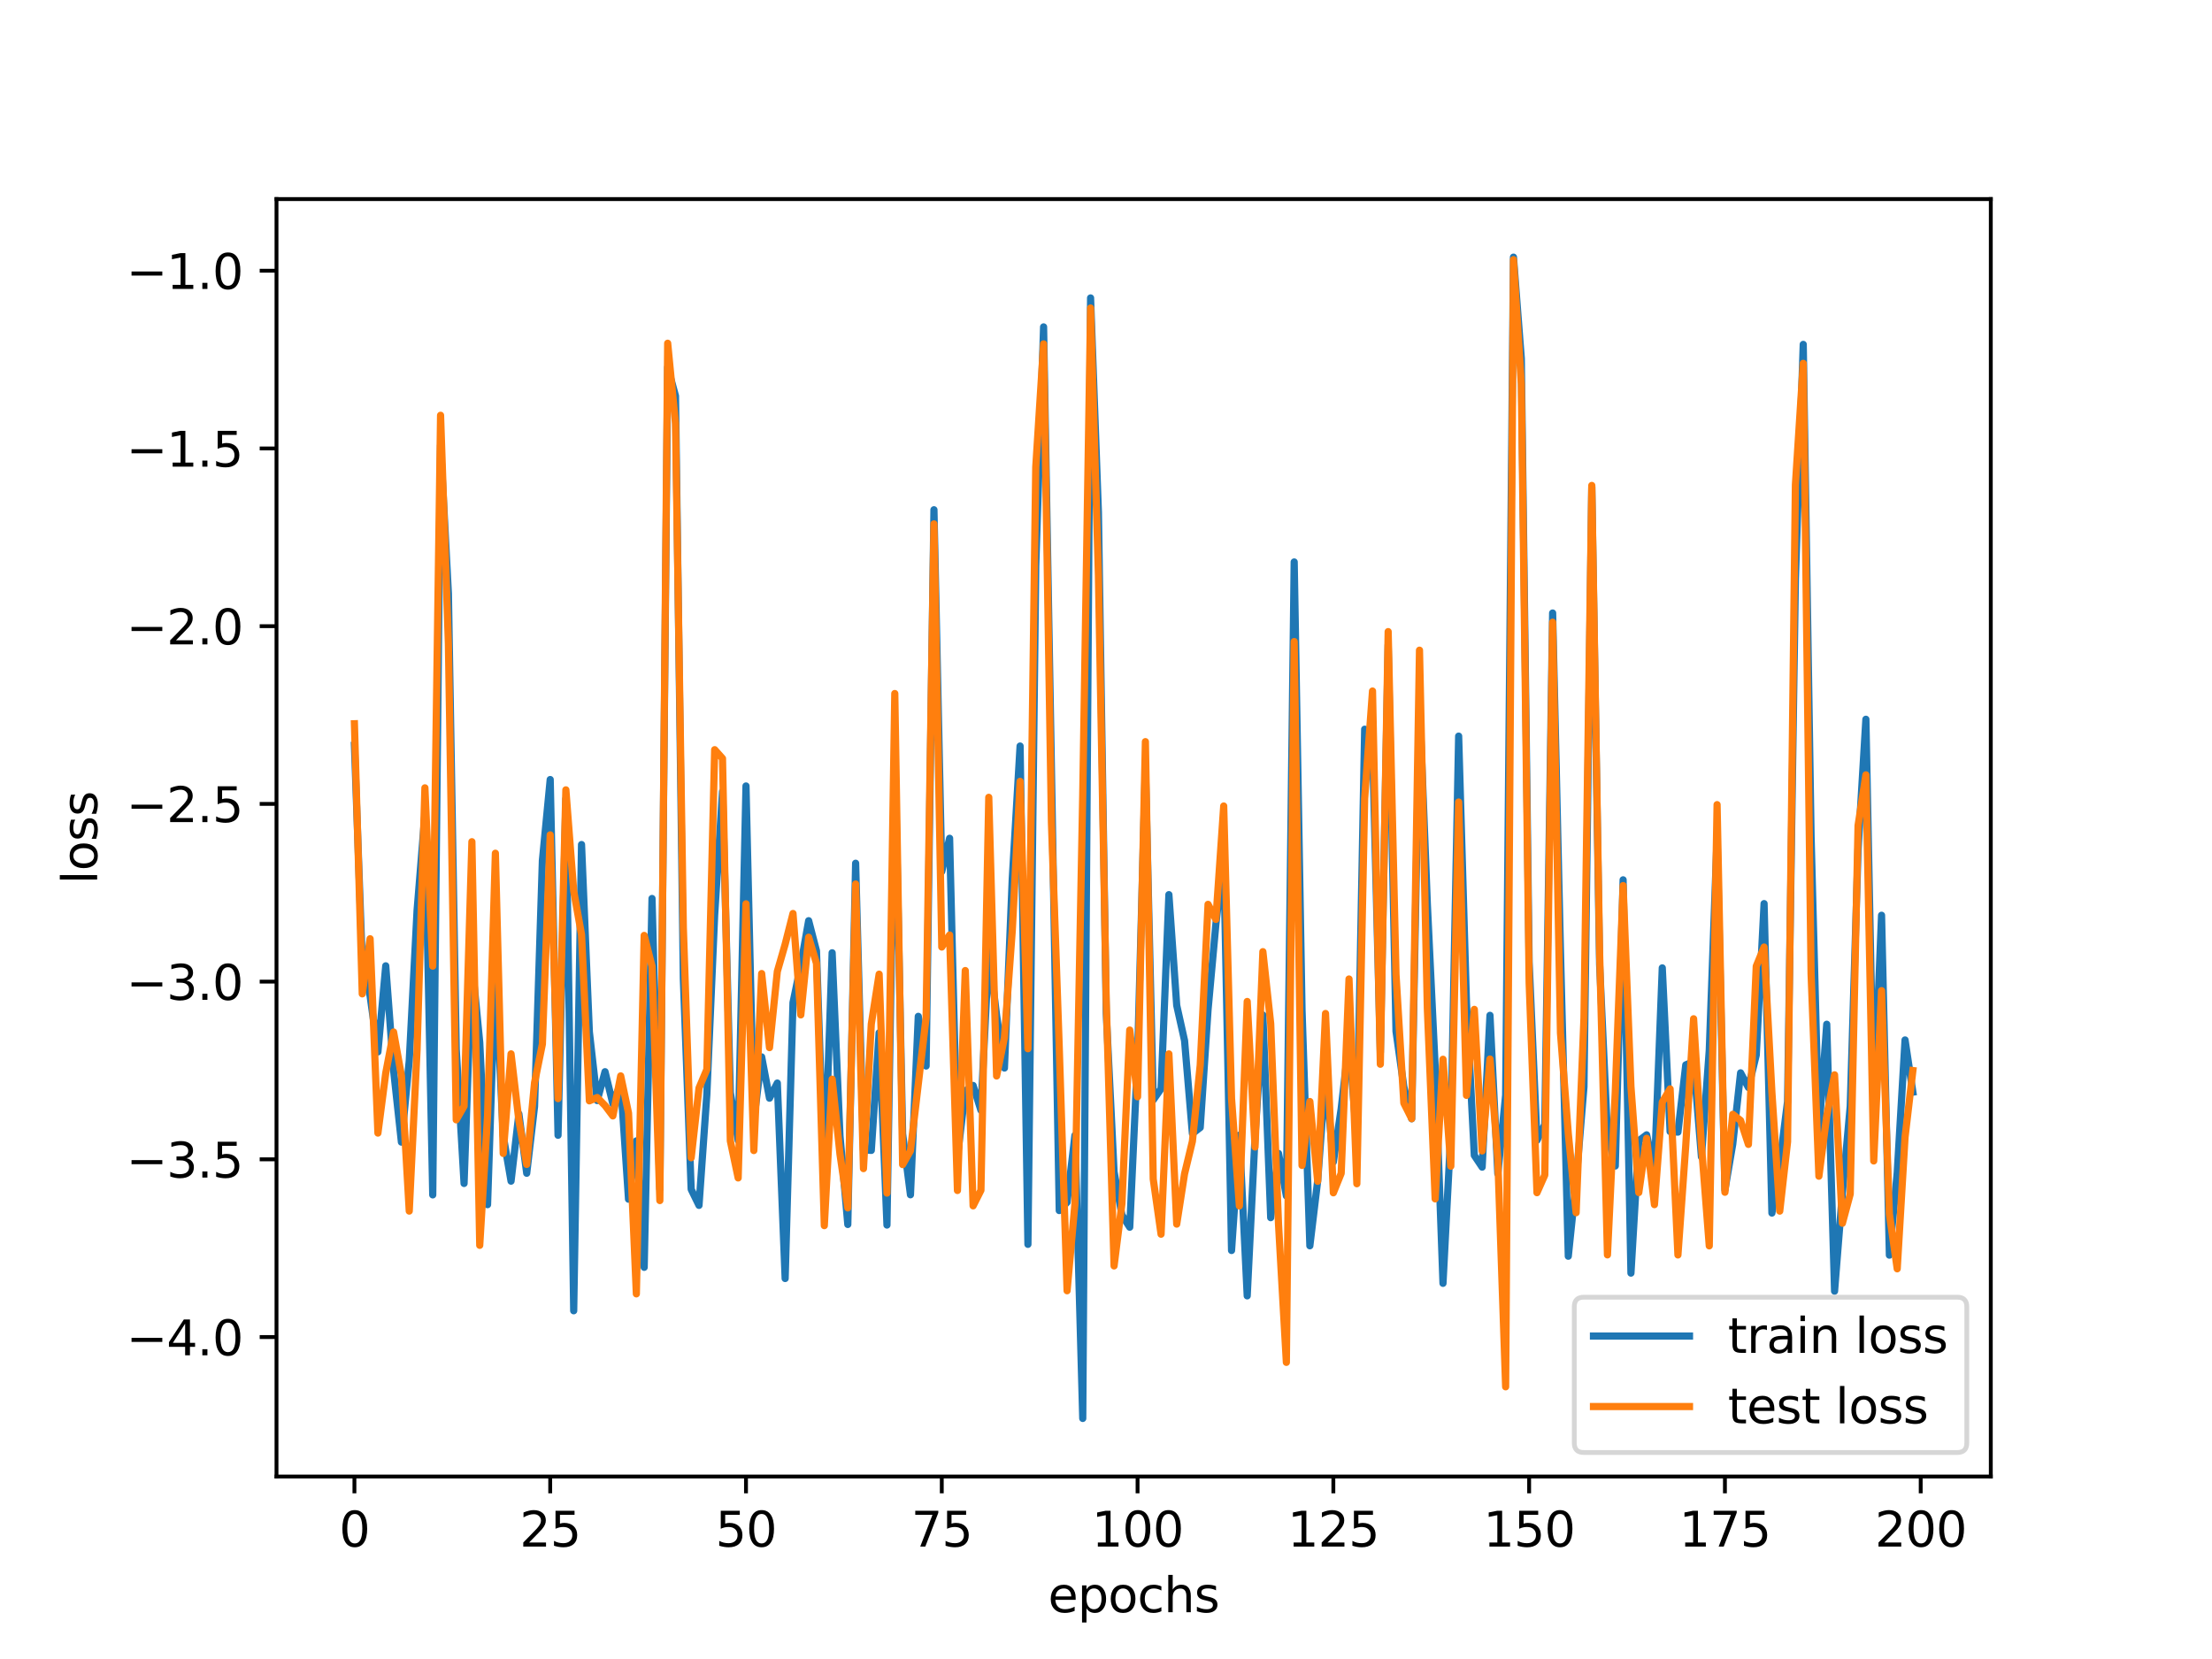 <?xml version="1.0" encoding="utf-8" standalone="no"?>
<!DOCTYPE svg PUBLIC "-//W3C//DTD SVG 1.1//EN"
  "http://www.w3.org/Graphics/SVG/1.1/DTD/svg11.dtd">
<svg xmlns:xlink="http://www.w3.org/1999/xlink" width="460.8pt" height="345.6pt" viewBox="0 0 460.8 345.6" xmlns="http://www.w3.org/2000/svg" version="1.1">
 <defs>
  <style type="text/css">*{stroke-linejoin: round; stroke-linecap: butt}</style>
 </defs>
 <g id="figure_1">
  <g id="patch_1">
   <path d="M 0 345.6 
L 460.8 345.6 
L 460.8 0 
L 0 0 
z
" style="fill: #ffffff"/>
  </g>
  <g id="axes_1">
   <g id="patch_2">
    <path d="M 57.6 307.584 
L 414.72 307.584 
L 414.72 41.472 
L 57.6 41.472 
z
" style="fill: #ffffff"/>
   </g>
   <g id="matplotlib.axis_1">
    <g id="xtick_1">
     <g id="line2d_1">
      <defs>
       <path id="mdfe3d6d551" d="M 0 0 
L 0 3.5 
" style="stroke: #000000; stroke-width: 0.8"/>
      </defs>
      <g>
       <use xlink:href="#mdfe3d6d551" x="73.833" y="307.584" style="stroke: #000000; stroke-width: 0.8"/>
      </g>
     </g>
     <g id="text_1">
      <!-- 0 -->
      <g transform="translate(70.651 322.182) scale(0.1 -0.1)">
       <defs>
        <path id="DejaVuSans-30" d="M 2034 4250 
Q 1547 4250 1301 3770 
Q 1056 3291 1056 2328 
Q 1056 1369 1301 889 
Q 1547 409 2034 409 
Q 2525 409 2770 889 
Q 3016 1369 3016 2328 
Q 3016 3291 2770 3770 
Q 2525 4250 2034 4250 
z
M 2034 4750 
Q 2819 4750 3233 4129 
Q 3647 3509 3647 2328 
Q 3647 1150 3233 529 
Q 2819 -91 2034 -91 
Q 1250 -91 836 529 
Q 422 1150 422 2328 
Q 422 3509 836 4129 
Q 1250 4750 2034 4750 
z
" transform="scale(0.016)"/>
       </defs>
       <use xlink:href="#DejaVuSans-30"/>
      </g>
     </g>
    </g>
    <g id="xtick_2">
     <g id="line2d_2">
      <g>
       <use xlink:href="#mdfe3d6d551" x="114.618" y="307.584" style="stroke: #000000; stroke-width: 0.8"/>
      </g>
     </g>
     <g id="text_2">
      <!-- 25 -->
      <g transform="translate(108.256 322.182) scale(0.1 -0.1)">
       <defs>
        <path id="DejaVuSans-32" d="M 1228 531 
L 3431 531 
L 3431 0 
L 469 0 
L 469 531 
Q 828 903 1448 1529 
Q 2069 2156 2228 2338 
Q 2531 2678 2651 2914 
Q 2772 3150 2772 3378 
Q 2772 3750 2511 3984 
Q 2250 4219 1831 4219 
Q 1534 4219 1204 4116 
Q 875 4013 500 3803 
L 500 4441 
Q 881 4594 1212 4672 
Q 1544 4750 1819 4750 
Q 2544 4750 2975 4387 
Q 3406 4025 3406 3419 
Q 3406 3131 3298 2873 
Q 3191 2616 2906 2266 
Q 2828 2175 2409 1742 
Q 1991 1309 1228 531 
z
" transform="scale(0.016)"/>
        <path id="DejaVuSans-35" d="M 691 4666 
L 3169 4666 
L 3169 4134 
L 1269 4134 
L 1269 2991 
Q 1406 3038 1543 3061 
Q 1681 3084 1819 3084 
Q 2600 3084 3056 2656 
Q 3513 2228 3513 1497 
Q 3513 744 3044 326 
Q 2575 -91 1722 -91 
Q 1428 -91 1123 -41 
Q 819 9 494 109 
L 494 744 
Q 775 591 1075 516 
Q 1375 441 1709 441 
Q 2250 441 2565 725 
Q 2881 1009 2881 1497 
Q 2881 1984 2565 2268 
Q 2250 2553 1709 2553 
Q 1456 2553 1204 2497 
Q 953 2441 691 2322 
L 691 4666 
z
" transform="scale(0.016)"/>
       </defs>
       <use xlink:href="#DejaVuSans-32"/>
       <use xlink:href="#DejaVuSans-35" x="63.623"/>
      </g>
     </g>
    </g>
    <g id="xtick_3">
     <g id="line2d_3">
      <g>
       <use xlink:href="#mdfe3d6d551" x="155.404" y="307.584" style="stroke: #000000; stroke-width: 0.8"/>
      </g>
     </g>
     <g id="text_3">
      <!-- 50 -->
      <g transform="translate(149.042 322.182) scale(0.1 -0.1)">
       <use xlink:href="#DejaVuSans-35"/>
       <use xlink:href="#DejaVuSans-30" x="63.623"/>
      </g>
     </g>
    </g>
    <g id="xtick_4">
     <g id="line2d_4">
      <g>
       <use xlink:href="#mdfe3d6d551" x="196.19" y="307.584" style="stroke: #000000; stroke-width: 0.8"/>
      </g>
     </g>
     <g id="text_4">
      <!-- 75 -->
      <g transform="translate(189.827 322.182) scale(0.1 -0.1)">
       <defs>
        <path id="DejaVuSans-37" d="M 525 4666 
L 3525 4666 
L 3525 4397 
L 1831 0 
L 1172 0 
L 2766 4134 
L 525 4134 
L 525 4666 
z
" transform="scale(0.016)"/>
       </defs>
       <use xlink:href="#DejaVuSans-37"/>
       <use xlink:href="#DejaVuSans-35" x="63.623"/>
      </g>
     </g>
    </g>
    <g id="xtick_5">
     <g id="line2d_5">
      <g>
       <use xlink:href="#mdfe3d6d551" x="236.976" y="307.584" style="stroke: #000000; stroke-width: 0.8"/>
      </g>
     </g>
     <g id="text_5">
      <!-- 100 -->
      <g transform="translate(227.432 322.182) scale(0.1 -0.1)">
       <defs>
        <path id="DejaVuSans-31" d="M 794 531 
L 1825 531 
L 1825 4091 
L 703 3866 
L 703 4441 
L 1819 4666 
L 2450 4666 
L 2450 531 
L 3481 531 
L 3481 0 
L 794 0 
L 794 531 
z
" transform="scale(0.016)"/>
       </defs>
       <use xlink:href="#DejaVuSans-31"/>
       <use xlink:href="#DejaVuSans-30" x="63.623"/>
       <use xlink:href="#DejaVuSans-30" x="127.246"/>
      </g>
     </g>
    </g>
    <g id="xtick_6">
     <g id="line2d_6">
      <g>
       <use xlink:href="#mdfe3d6d551" x="277.761" y="307.584" style="stroke: #000000; stroke-width: 0.8"/>
      </g>
     </g>
     <g id="text_6">
      <!-- 125 -->
      <g transform="translate(268.218 322.182) scale(0.1 -0.1)">
       <use xlink:href="#DejaVuSans-31"/>
       <use xlink:href="#DejaVuSans-32" x="63.623"/>
       <use xlink:href="#DejaVuSans-35" x="127.246"/>
      </g>
     </g>
    </g>
    <g id="xtick_7">
     <g id="line2d_7">
      <g>
       <use xlink:href="#mdfe3d6d551" x="318.547" y="307.584" style="stroke: #000000; stroke-width: 0.8"/>
      </g>
     </g>
     <g id="text_7">
      <!-- 150 -->
      <g transform="translate(309.003 322.182) scale(0.1 -0.1)">
       <use xlink:href="#DejaVuSans-31"/>
       <use xlink:href="#DejaVuSans-35" x="63.623"/>
       <use xlink:href="#DejaVuSans-30" x="127.246"/>
      </g>
     </g>
    </g>
    <g id="xtick_8">
     <g id="line2d_8">
      <g>
       <use xlink:href="#mdfe3d6d551" x="359.333" y="307.584" style="stroke: #000000; stroke-width: 0.8"/>
      </g>
     </g>
     <g id="text_8">
      <!-- 175 -->
      <g transform="translate(349.789 322.182) scale(0.1 -0.1)">
       <use xlink:href="#DejaVuSans-31"/>
       <use xlink:href="#DejaVuSans-37" x="63.623"/>
       <use xlink:href="#DejaVuSans-35" x="127.246"/>
      </g>
     </g>
    </g>
    <g id="xtick_9">
     <g id="line2d_9">
      <g>
       <use xlink:href="#mdfe3d6d551" x="400.119" y="307.584" style="stroke: #000000; stroke-width: 0.8"/>
      </g>
     </g>
     <g id="text_9">
      <!-- 200 -->
      <g transform="translate(390.575 322.182) scale(0.1 -0.1)">
       <use xlink:href="#DejaVuSans-32"/>
       <use xlink:href="#DejaVuSans-30" x="63.623"/>
       <use xlink:href="#DejaVuSans-30" x="127.246"/>
      </g>
     </g>
    </g>
    <g id="text_10">
     <!-- epochs -->
     <g transform="translate(218.327 335.861) scale(0.1 -0.1)">
      <defs>
       <path id="DejaVuSans-65" d="M 3597 1894 
L 3597 1613 
L 953 1613 
Q 991 1019 1311 708 
Q 1631 397 2203 397 
Q 2534 397 2845 478 
Q 3156 559 3463 722 
L 3463 178 
Q 3153 47 2828 -22 
Q 2503 -91 2169 -91 
Q 1331 -91 842 396 
Q 353 884 353 1716 
Q 353 2575 817 3079 
Q 1281 3584 2069 3584 
Q 2775 3584 3186 3129 
Q 3597 2675 3597 1894 
z
M 3022 2063 
Q 3016 2534 2758 2815 
Q 2500 3097 2075 3097 
Q 1594 3097 1305 2825 
Q 1016 2553 972 2059 
L 3022 2063 
z
" transform="scale(0.016)"/>
       <path id="DejaVuSans-70" d="M 1159 525 
L 1159 -1331 
L 581 -1331 
L 581 3500 
L 1159 3500 
L 1159 2969 
Q 1341 3281 1617 3432 
Q 1894 3584 2278 3584 
Q 2916 3584 3314 3078 
Q 3713 2572 3713 1747 
Q 3713 922 3314 415 
Q 2916 -91 2278 -91 
Q 1894 -91 1617 61 
Q 1341 213 1159 525 
z
M 3116 1747 
Q 3116 2381 2855 2742 
Q 2594 3103 2138 3103 
Q 1681 3103 1420 2742 
Q 1159 2381 1159 1747 
Q 1159 1113 1420 752 
Q 1681 391 2138 391 
Q 2594 391 2855 752 
Q 3116 1113 3116 1747 
z
" transform="scale(0.016)"/>
       <path id="DejaVuSans-6f" d="M 1959 3097 
Q 1497 3097 1228 2736 
Q 959 2375 959 1747 
Q 959 1119 1226 758 
Q 1494 397 1959 397 
Q 2419 397 2687 759 
Q 2956 1122 2956 1747 
Q 2956 2369 2687 2733 
Q 2419 3097 1959 3097 
z
M 1959 3584 
Q 2709 3584 3137 3096 
Q 3566 2609 3566 1747 
Q 3566 888 3137 398 
Q 2709 -91 1959 -91 
Q 1206 -91 779 398 
Q 353 888 353 1747 
Q 353 2609 779 3096 
Q 1206 3584 1959 3584 
z
" transform="scale(0.016)"/>
       <path id="DejaVuSans-63" d="M 3122 3366 
L 3122 2828 
Q 2878 2963 2633 3030 
Q 2388 3097 2138 3097 
Q 1578 3097 1268 2742 
Q 959 2388 959 1747 
Q 959 1106 1268 751 
Q 1578 397 2138 397 
Q 2388 397 2633 464 
Q 2878 531 3122 666 
L 3122 134 
Q 2881 22 2623 -34 
Q 2366 -91 2075 -91 
Q 1284 -91 818 406 
Q 353 903 353 1747 
Q 353 2603 823 3093 
Q 1294 3584 2113 3584 
Q 2378 3584 2631 3529 
Q 2884 3475 3122 3366 
z
" transform="scale(0.016)"/>
       <path id="DejaVuSans-68" d="M 3513 2113 
L 3513 0 
L 2938 0 
L 2938 2094 
Q 2938 2591 2744 2837 
Q 2550 3084 2163 3084 
Q 1697 3084 1428 2787 
Q 1159 2491 1159 1978 
L 1159 0 
L 581 0 
L 581 4863 
L 1159 4863 
L 1159 2956 
Q 1366 3272 1645 3428 
Q 1925 3584 2291 3584 
Q 2894 3584 3203 3211 
Q 3513 2838 3513 2113 
z
" transform="scale(0.016)"/>
       <path id="DejaVuSans-73" d="M 2834 3397 
L 2834 2853 
Q 2591 2978 2328 3040 
Q 2066 3103 1784 3103 
Q 1356 3103 1142 2972 
Q 928 2841 928 2578 
Q 928 2378 1081 2264 
Q 1234 2150 1697 2047 
L 1894 2003 
Q 2506 1872 2764 1633 
Q 3022 1394 3022 966 
Q 3022 478 2636 193 
Q 2250 -91 1575 -91 
Q 1294 -91 989 -36 
Q 684 19 347 128 
L 347 722 
Q 666 556 975 473 
Q 1284 391 1588 391 
Q 1994 391 2212 530 
Q 2431 669 2431 922 
Q 2431 1156 2273 1281 
Q 2116 1406 1581 1522 
L 1381 1569 
Q 847 1681 609 1914 
Q 372 2147 372 2553 
Q 372 3047 722 3315 
Q 1072 3584 1716 3584 
Q 2034 3584 2315 3537 
Q 2597 3491 2834 3397 
z
" transform="scale(0.016)"/>
      </defs>
      <use xlink:href="#DejaVuSans-65"/>
      <use xlink:href="#DejaVuSans-70" x="61.523"/>
      <use xlink:href="#DejaVuSans-6f" x="125"/>
      <use xlink:href="#DejaVuSans-63" x="186.182"/>
      <use xlink:href="#DejaVuSans-68" x="241.162"/>
      <use xlink:href="#DejaVuSans-73" x="304.541"/>
     </g>
    </g>
   </g>
   <g id="matplotlib.axis_2">
    <g id="ytick_1">
     <g id="line2d_10">
      <defs>
       <path id="m4365363e39" d="M 0 0 
L -3.5 0 
" style="stroke: #000000; stroke-width: 0.8"/>
      </defs>
      <g>
       <use xlink:href="#m4365363e39" x="57.6" y="278.532" style="stroke: #000000; stroke-width: 0.8"/>
      </g>
     </g>
     <g id="text_11">
      <!-- −4.0 -->
      <g transform="translate(26.317 282.331) scale(0.1 -0.1)">
       <defs>
        <path id="DejaVuSans-2212" d="M 678 2272 
L 4684 2272 
L 4684 1741 
L 678 1741 
L 678 2272 
z
" transform="scale(0.016)"/>
        <path id="DejaVuSans-34" d="M 2419 4116 
L 825 1625 
L 2419 1625 
L 2419 4116 
z
M 2253 4666 
L 3047 4666 
L 3047 1625 
L 3713 1625 
L 3713 1100 
L 3047 1100 
L 3047 0 
L 2419 0 
L 2419 1100 
L 313 1100 
L 313 1709 
L 2253 4666 
z
" transform="scale(0.016)"/>
        <path id="DejaVuSans-2e" d="M 684 794 
L 1344 794 
L 1344 0 
L 684 0 
L 684 794 
z
" transform="scale(0.016)"/>
       </defs>
       <use xlink:href="#DejaVuSans-2212"/>
       <use xlink:href="#DejaVuSans-34" x="83.789"/>
       <use xlink:href="#DejaVuSans-2e" x="147.412"/>
       <use xlink:href="#DejaVuSans-30" x="179.199"/>
      </g>
     </g>
    </g>
    <g id="ytick_2">
     <g id="line2d_11">
      <g>
       <use xlink:href="#m4365363e39" x="57.6" y="241.509" style="stroke: #000000; stroke-width: 0.8"/>
      </g>
     </g>
     <g id="text_12">
      <!-- −3.5 -->
      <g transform="translate(26.317 245.308) scale(0.1 -0.1)">
       <defs>
        <path id="DejaVuSans-33" d="M 2597 2516 
Q 3050 2419 3304 2112 
Q 3559 1806 3559 1356 
Q 3559 666 3084 287 
Q 2609 -91 1734 -91 
Q 1441 -91 1130 -33 
Q 819 25 488 141 
L 488 750 
Q 750 597 1062 519 
Q 1375 441 1716 441 
Q 2309 441 2620 675 
Q 2931 909 2931 1356 
Q 2931 1769 2642 2001 
Q 2353 2234 1838 2234 
L 1294 2234 
L 1294 2753 
L 1863 2753 
Q 2328 2753 2575 2939 
Q 2822 3125 2822 3475 
Q 2822 3834 2567 4026 
Q 2313 4219 1838 4219 
Q 1578 4219 1281 4162 
Q 984 4106 628 3988 
L 628 4550 
Q 988 4650 1302 4700 
Q 1616 4750 1894 4750 
Q 2613 4750 3031 4423 
Q 3450 4097 3450 3541 
Q 3450 3153 3228 2886 
Q 3006 2619 2597 2516 
z
" transform="scale(0.016)"/>
       </defs>
       <use xlink:href="#DejaVuSans-2212"/>
       <use xlink:href="#DejaVuSans-33" x="83.789"/>
       <use xlink:href="#DejaVuSans-2e" x="147.412"/>
       <use xlink:href="#DejaVuSans-35" x="179.199"/>
      </g>
     </g>
    </g>
    <g id="ytick_3">
     <g id="line2d_12">
      <g>
       <use xlink:href="#m4365363e39" x="57.6" y="204.486" style="stroke: #000000; stroke-width: 0.8"/>
      </g>
     </g>
     <g id="text_13">
      <!-- −3.0 -->
      <g transform="translate(26.317 208.285) scale(0.1 -0.1)">
       <use xlink:href="#DejaVuSans-2212"/>
       <use xlink:href="#DejaVuSans-33" x="83.789"/>
       <use xlink:href="#DejaVuSans-2e" x="147.412"/>
       <use xlink:href="#DejaVuSans-30" x="179.199"/>
      </g>
     </g>
    </g>
    <g id="ytick_4">
     <g id="line2d_13">
      <g>
       <use xlink:href="#m4365363e39" x="57.6" y="167.462" style="stroke: #000000; stroke-width: 0.8"/>
      </g>
     </g>
     <g id="text_14">
      <!-- −2.5 -->
      <g transform="translate(26.317 171.262) scale(0.1 -0.1)">
       <use xlink:href="#DejaVuSans-2212"/>
       <use xlink:href="#DejaVuSans-32" x="83.789"/>
       <use xlink:href="#DejaVuSans-2e" x="147.412"/>
       <use xlink:href="#DejaVuSans-35" x="179.199"/>
      </g>
     </g>
    </g>
    <g id="ytick_5">
     <g id="line2d_14">
      <g>
       <use xlink:href="#m4365363e39" x="57.6" y="130.439" style="stroke: #000000; stroke-width: 0.8"/>
      </g>
     </g>
     <g id="text_15">
      <!-- −2.0 -->
      <g transform="translate(26.317 134.238) scale(0.1 -0.1)">
       <use xlink:href="#DejaVuSans-2212"/>
       <use xlink:href="#DejaVuSans-32" x="83.789"/>
       <use xlink:href="#DejaVuSans-2e" x="147.412"/>
       <use xlink:href="#DejaVuSans-30" x="179.199"/>
      </g>
     </g>
    </g>
    <g id="ytick_6">
     <g id="line2d_15">
      <g>
       <use xlink:href="#m4365363e39" x="57.6" y="93.416" style="stroke: #000000; stroke-width: 0.8"/>
      </g>
     </g>
     <g id="text_16">
      <!-- −1.5 -->
      <g transform="translate(26.317 97.215) scale(0.1 -0.1)">
       <use xlink:href="#DejaVuSans-2212"/>
       <use xlink:href="#DejaVuSans-31" x="83.789"/>
       <use xlink:href="#DejaVuSans-2e" x="147.412"/>
       <use xlink:href="#DejaVuSans-35" x="179.199"/>
      </g>
     </g>
    </g>
    <g id="ytick_7">
     <g id="line2d_16">
      <g>
       <use xlink:href="#m4365363e39" x="57.6" y="56.393" style="stroke: #000000; stroke-width: 0.8"/>
      </g>
     </g>
     <g id="text_17">
      <!-- −1.0 -->
      <g transform="translate(26.317 60.192) scale(0.1 -0.1)">
       <use xlink:href="#DejaVuSans-2212"/>
       <use xlink:href="#DejaVuSans-31" x="83.789"/>
       <use xlink:href="#DejaVuSans-2e" x="147.412"/>
       <use xlink:href="#DejaVuSans-30" x="179.199"/>
      </g>
     </g>
    </g>
    <g id="text_18">
     <!-- loss -->
     <g transform="translate(20.238 184.186) rotate(-90) scale(0.1 -0.1)">
      <defs>
       <path id="DejaVuSans-6c" d="M 603 4863 
L 1178 4863 
L 1178 0 
L 603 0 
L 603 4863 
z
" transform="scale(0.016)"/>
      </defs>
      <use xlink:href="#DejaVuSans-6c"/>
      <use xlink:href="#DejaVuSans-6f" x="27.783"/>
      <use xlink:href="#DejaVuSans-73" x="88.965"/>
      <use xlink:href="#DejaVuSans-73" x="141.064"/>
     </g>
    </g>
   </g>
   <g id="line2d_17">
    <path d="M 73.833 155.262 
L 75.464 200.498 
L 77.096 207.46 
L 78.727 219.131 
L 80.358 201.199 
L 81.99 222.948 
L 83.621 237.923 
L 85.253 220.986 
L 86.884 189.655 
L 88.516 169.621 
L 90.147 248.918 
L 91.778 92.764 
L 93.41 123.624 
L 95.041 218.606 
L 96.673 246.537 
L 98.304 200.419 
L 99.936 217.153 
L 101.567 250.953 
L 103.198 201.932 
L 104.83 236.594 
L 106.461 246.054 
L 108.093 232.045 
L 109.724 244.413 
L 111.356 230.501 
L 112.987 179.299 
L 114.618 162.391 
L 116.25 236.497 
L 117.881 166.404 
L 119.513 273.058 
L 121.144 175.932 
L 122.776 214.969 
L 124.407 229.265 
L 126.038 223.256 
L 127.67 229.942 
L 129.301 225.654 
L 130.933 249.811 
L 132.564 237.671 
L 134.196 264.006 
L 135.827 187.173 
L 137.458 247.68 
L 139.09 76.493 
L 140.721 82.485 
L 142.353 203.868 
L 143.984 247.755 
L 145.616 251.1 
L 147.247 228.032 
L 148.879 190.565 
L 150.51 164.89 
L 152.141 227.615 
L 153.773 237.563 
L 155.404 163.732 
L 157.036 233.437 
L 158.667 220.171 
L 160.299 228.774 
L 161.93 225.62 
L 163.561 266.337 
L 165.193 208.873 
L 166.824 201.013 
L 168.456 191.799 
L 170.087 198.087 
L 171.719 245.895 
L 173.35 198.48 
L 174.981 236.635 
L 176.613 255.079 
L 178.244 179.827 
L 179.876 239.497 
L 181.507 239.65 
L 183.139 215.149 
L 184.77 255.2 
L 186.401 155.656 
L 188.033 236.187 
L 189.664 248.896 
L 191.296 211.723 
L 192.927 222.067 
L 194.559 106.193 
L 196.19 181.553 
L 197.821 174.628 
L 199.453 240.96 
L 201.084 227.269 
L 202.716 226.123 
L 204.347 231.29 
L 205.979 198.067 
L 207.61 211.541 
L 209.241 222.494 
L 210.873 183.056 
L 212.504 155.412 
L 214.136 259.218 
L 215.767 117.882 
L 217.399 68.1 
L 220.661 252.182 
L 222.293 250.454 
L 223.924 236.506 
L 225.556 295.488 
L 227.187 62.069 
L 228.819 106.714 
L 230.45 211.004 
L 232.081 244.1 
L 233.713 253.094 
L 235.344 255.649 
L 236.976 220.249 
L 238.607 159.778 
L 240.239 229.149 
L 241.87 226.816 
L 243.501 186.37 
L 245.133 209.446 
L 246.764 216.777 
L 248.396 236.137 
L 250.027 234.888 
L 251.659 210.342 
L 253.29 192.516 
L 254.921 178.149 
L 256.553 260.501 
L 258.184 236.479 
L 259.816 269.951 
L 261.447 236.797 
L 263.079 211.442 
L 264.71 253.66 
L 266.341 240.285 
L 267.973 249.128 
L 269.604 117.067 
L 271.236 210.385 
L 272.867 259.521 
L 274.499 245.925 
L 276.13 223.782 
L 277.761 242.052 
L 279.393 230.95 
L 281.024 216.732 
L 282.656 237.592 
L 284.287 151.907 
L 285.919 155.145 
L 287.55 219.224 
L 289.181 134.389 
L 290.813 214.823 
L 292.444 226.371 
L 294.076 233.057 
L 295.707 146.294 
L 297.339 188.286 
L 298.97 222.23 
L 300.601 267.342 
L 302.233 235.974 
L 303.864 153.347 
L 305.496 209.021 
L 307.127 240.689 
L 308.759 243.136 
L 310.39 211.514 
L 312.021 244.505 
L 313.653 228.126 
L 315.284 53.568 
L 316.916 74.695 
L 318.547 200.383 
L 320.179 237.547 
L 321.81 234.26 
L 323.441 127.7 
L 325.073 198.2 
L 326.704 261.695 
L 328.336 246.009 
L 329.967 226.398 
L 331.599 101.471 
L 333.23 200.927 
L 334.862 236.156 
L 336.493 242.899 
L 338.124 183.286 
L 339.756 265.212 
L 341.387 237.64 
L 343.019 236.407 
L 344.65 243.759 
L 346.282 201.628 
L 347.913 235.727 
L 349.544 235.839 
L 351.176 221.835 
L 352.807 221.149 
L 354.439 240.998 
L 356.07 218.805 
L 357.702 174.337 
L 359.333 247.871 
L 360.964 238.331 
L 362.596 223.492 
L 364.227 226.546 
L 365.859 219.786 
L 367.49 188.24 
L 369.122 252.701 
L 370.753 242.293 
L 372.384 229.443 
L 374.016 120.561 
L 375.647 71.744 
L 377.279 174.177 
L 378.91 235.727 
L 380.542 213.37 
L 382.173 268.973 
L 383.804 248.504 
L 385.436 230.432 
L 387.067 176.966 
L 388.699 149.836 
L 390.33 231.13 
L 391.962 190.664 
L 393.593 261.471 
L 395.224 244.308 
L 396.856 216.64 
L 398.487 227.511 
L 398.487 227.511 
" clip-path="url(#p366bdd7377)" style="fill: none; stroke: #1f77b4; stroke-width: 1.5; stroke-linecap: square"/>
   </g>
   <g id="line2d_18">
    <path d="M 73.833 150.769 
L 75.464 207.04 
L 77.096 195.56 
L 78.727 236.039 
L 80.358 223.531 
L 81.99 214.983 
L 83.621 224.066 
L 85.253 252.291 
L 86.884 218.649 
L 88.516 164.121 
L 90.147 201.26 
L 91.778 86.511 
L 93.41 134.132 
L 95.041 233.279 
L 96.673 230.438 
L 98.304 175.344 
L 99.936 259.424 
L 101.567 232.429 
L 103.198 177.746 
L 104.83 240.282 
L 106.461 219.539 
L 108.093 233.408 
L 109.724 242.565 
L 111.356 225.544 
L 112.987 217.52 
L 114.618 173.922 
L 116.25 228.856 
L 117.881 164.541 
L 119.513 185.614 
L 121.144 194.702 
L 122.776 229.328 
L 124.407 228.638 
L 126.038 230.3 
L 127.67 232.464 
L 129.301 224.129 
L 130.933 231.863 
L 132.564 269.535 
L 134.196 194.866 
L 135.827 201.312 
L 137.458 250.097 
L 139.09 71.506 
L 140.721 88.252 
L 142.353 193.243 
L 143.984 241.18 
L 145.616 226.656 
L 147.247 222.787 
L 148.879 156.172 
L 150.51 158.001 
L 152.141 237.667 
L 153.773 245.387 
L 155.404 188.286 
L 157.036 239.681 
L 158.667 202.809 
L 160.299 218.241 
L 161.93 202.378 
L 163.561 196.703 
L 165.193 190.296 
L 166.824 211.422 
L 168.456 195.244 
L 170.087 200.699 
L 171.719 255.321 
L 173.35 224.822 
L 174.981 240.429 
L 176.613 251.625 
L 178.244 184.16 
L 179.876 243.442 
L 181.507 213.327 
L 183.139 202.94 
L 184.77 248.542 
L 186.401 144.474 
L 188.033 242.606 
L 189.664 239.723 
L 192.927 211.944 
L 194.559 109.144 
L 196.19 197.282 
L 197.821 194.775 
L 199.453 247.998 
L 201.084 202.184 
L 202.716 251.2 
L 204.347 247.955 
L 205.979 166.098 
L 207.61 224.147 
L 209.241 216.161 
L 210.873 193.874 
L 212.504 162.775 
L 214.136 218.469 
L 215.767 97.316 
L 217.399 71.643 
L 219.03 171.252 
L 220.661 218.24 
L 222.293 268.886 
L 223.924 250.784 
L 225.556 165.457 
L 227.187 64.17 
L 228.819 119.851 
L 230.45 208.489 
L 232.081 263.713 
L 233.713 250.77 
L 235.344 214.576 
L 236.976 228.483 
L 238.607 154.499 
L 240.239 245.612 
L 241.87 257.108 
L 243.501 219.546 
L 245.133 255.005 
L 246.764 244.531 
L 248.396 237.767 
L 250.027 221.869 
L 251.659 188.39 
L 253.29 191.527 
L 254.921 167.905 
L 256.553 228.839 
L 258.184 251.214 
L 259.816 208.626 
L 261.447 238.947 
L 263.079 198.247 
L 264.71 213.245 
L 266.341 255.086 
L 267.973 283.805 
L 269.604 133.647 
L 271.236 242.778 
L 272.867 229.464 
L 274.499 246.08 
L 276.13 211.129 
L 277.761 248.482 
L 279.393 244.421 
L 281.024 203.945 
L 282.656 246.595 
L 284.287 166.331 
L 285.919 143.954 
L 287.55 221.699 
L 289.181 131.577 
L 290.813 202.994 
L 292.444 229.796 
L 294.076 233.046 
L 295.707 135.447 
L 297.339 210.031 
L 298.97 249.742 
L 300.601 220.664 
L 302.233 242.935 
L 303.864 167.08 
L 305.496 228.182 
L 307.127 210.272 
L 308.759 239.755 
L 310.39 220.624 
L 312.021 241.508 
L 313.653 288.896 
L 315.284 54.093 
L 316.916 80.023 
L 318.547 204.673 
L 320.179 248.46 
L 321.81 244.785 
L 323.441 129.62 
L 325.073 215.172 
L 326.704 236.153 
L 328.336 252.628 
L 329.967 212.08 
L 331.599 101.126 
L 333.23 198.587 
L 334.862 261.414 
L 336.493 227.409 
L 338.124 184.484 
L 339.756 226.353 
L 341.387 248.43 
L 343.019 237.135 
L 344.65 250.948 
L 346.282 229.597 
L 347.913 226.836 
L 349.544 261.428 
L 351.176 238.594 
L 352.807 212.229 
L 354.439 238.574 
L 356.07 259.538 
L 357.702 167.622 
L 359.333 248.37 
L 360.964 232.134 
L 362.596 233.413 
L 364.227 238.397 
L 365.859 201.281 
L 367.49 197.293 
L 369.122 227.567 
L 370.753 252.296 
L 372.384 237.848 
L 374.016 100.978 
L 375.647 75.691 
L 377.279 202.81 
L 378.91 245.022 
L 380.542 232.458 
L 382.173 223.906 
L 383.804 254.826 
L 385.436 248.743 
L 387.067 171.98 
L 388.699 161.424 
L 390.33 241.847 
L 391.962 206.376 
L 393.593 252.88 
L 395.224 264.313 
L 396.856 236.914 
L 398.487 223.015 
L 398.487 223.015 
" clip-path="url(#p366bdd7377)" style="fill: none; stroke: #ff7f0e; stroke-width: 1.5; stroke-linecap: square"/>
   </g>
   <g id="patch_3">
    <path d="M 57.6 307.584 
L 57.6 41.472 
" style="fill: none; stroke: #000000; stroke-width: 0.8; stroke-linejoin: miter; stroke-linecap: square"/>
   </g>
   <g id="patch_4">
    <path d="M 414.72 307.584 
L 414.72 41.472 
" style="fill: none; stroke: #000000; stroke-width: 0.8; stroke-linejoin: miter; stroke-linecap: square"/>
   </g>
   <g id="patch_5">
    <path d="M 57.6 307.584 
L 414.72 307.584 
" style="fill: none; stroke: #000000; stroke-width: 0.8; stroke-linejoin: miter; stroke-linecap: square"/>
   </g>
   <g id="patch_6">
    <path d="M 57.6 41.472 
L 414.72 41.472 
" style="fill: none; stroke: #000000; stroke-width: 0.8; stroke-linejoin: miter; stroke-linecap: square"/>
   </g>
   <g id="legend_1">
    <g id="patch_7">
     <path d="M 329.951 302.584 
L 407.72 302.584 
Q 409.72 302.584 409.72 300.584 
L 409.72 272.228 
Q 409.72 270.228 407.72 270.228 
L 329.951 270.228 
Q 327.951 270.228 327.951 272.228 
L 327.951 300.584 
Q 327.951 302.584 329.951 302.584 
z
" style="fill: #ffffff; opacity: 0.8; stroke: #cccccc; stroke-linejoin: miter"/>
    </g>
    <g id="line2d_19">
     <path d="M 331.951 278.326 
L 341.951 278.326 
L 351.951 278.326 
" style="fill: none; stroke: #1f77b4; stroke-width: 1.5; stroke-linecap: square"/>
    </g>
    <g id="text_19">
     <!-- train loss -->
     <g transform="translate(359.951 281.826) scale(0.1 -0.1)">
      <defs>
       <path id="DejaVuSans-74" d="M 1172 4494 
L 1172 3500 
L 2356 3500 
L 2356 3053 
L 1172 3053 
L 1172 1153 
Q 1172 725 1289 603 
Q 1406 481 1766 481 
L 2356 481 
L 2356 0 
L 1766 0 
Q 1100 0 847 248 
Q 594 497 594 1153 
L 594 3053 
L 172 3053 
L 172 3500 
L 594 3500 
L 594 4494 
L 1172 4494 
z
" transform="scale(0.016)"/>
       <path id="DejaVuSans-72" d="M 2631 2963 
Q 2534 3019 2420 3045 
Q 2306 3072 2169 3072 
Q 1681 3072 1420 2755 
Q 1159 2438 1159 1844 
L 1159 0 
L 581 0 
L 581 3500 
L 1159 3500 
L 1159 2956 
Q 1341 3275 1631 3429 
Q 1922 3584 2338 3584 
Q 2397 3584 2469 3576 
Q 2541 3569 2628 3553 
L 2631 2963 
z
" transform="scale(0.016)"/>
       <path id="DejaVuSans-61" d="M 2194 1759 
Q 1497 1759 1228 1600 
Q 959 1441 959 1056 
Q 959 750 1161 570 
Q 1363 391 1709 391 
Q 2188 391 2477 730 
Q 2766 1069 2766 1631 
L 2766 1759 
L 2194 1759 
z
M 3341 1997 
L 3341 0 
L 2766 0 
L 2766 531 
Q 2569 213 2275 61 
Q 1981 -91 1556 -91 
Q 1019 -91 701 211 
Q 384 513 384 1019 
Q 384 1609 779 1909 
Q 1175 2209 1959 2209 
L 2766 2209 
L 2766 2266 
Q 2766 2663 2505 2880 
Q 2244 3097 1772 3097 
Q 1472 3097 1187 3025 
Q 903 2953 641 2809 
L 641 3341 
Q 956 3463 1253 3523 
Q 1550 3584 1831 3584 
Q 2591 3584 2966 3190 
Q 3341 2797 3341 1997 
z
" transform="scale(0.016)"/>
       <path id="DejaVuSans-69" d="M 603 3500 
L 1178 3500 
L 1178 0 
L 603 0 
L 603 3500 
z
M 603 4863 
L 1178 4863 
L 1178 4134 
L 603 4134 
L 603 4863 
z
" transform="scale(0.016)"/>
       <path id="DejaVuSans-6e" d="M 3513 2113 
L 3513 0 
L 2938 0 
L 2938 2094 
Q 2938 2591 2744 2837 
Q 2550 3084 2163 3084 
Q 1697 3084 1428 2787 
Q 1159 2491 1159 1978 
L 1159 0 
L 581 0 
L 581 3500 
L 1159 3500 
L 1159 2956 
Q 1366 3272 1645 3428 
Q 1925 3584 2291 3584 
Q 2894 3584 3203 3211 
Q 3513 2838 3513 2113 
z
" transform="scale(0.016)"/>
       <path id="DejaVuSans-20" transform="scale(0.016)"/>
      </defs>
      <use xlink:href="#DejaVuSans-74"/>
      <use xlink:href="#DejaVuSans-72" x="39.209"/>
      <use xlink:href="#DejaVuSans-61" x="80.322"/>
      <use xlink:href="#DejaVuSans-69" x="141.602"/>
      <use xlink:href="#DejaVuSans-6e" x="169.385"/>
      <use xlink:href="#DejaVuSans-20" x="232.764"/>
      <use xlink:href="#DejaVuSans-6c" x="264.551"/>
      <use xlink:href="#DejaVuSans-6f" x="292.334"/>
      <use xlink:href="#DejaVuSans-73" x="353.516"/>
      <use xlink:href="#DejaVuSans-73" x="405.615"/>
     </g>
    </g>
    <g id="line2d_20">
     <path d="M 331.951 293.004 
L 341.951 293.004 
L 351.951 293.004 
" style="fill: none; stroke: #ff7f0e; stroke-width: 1.5; stroke-linecap: square"/>
    </g>
    <g id="text_20">
     <!-- test loss -->
     <g transform="translate(359.951 296.504) scale(0.1 -0.1)">
      <use xlink:href="#DejaVuSans-74"/>
      <use xlink:href="#DejaVuSans-65" x="39.209"/>
      <use xlink:href="#DejaVuSans-73" x="100.732"/>
      <use xlink:href="#DejaVuSans-74" x="152.832"/>
      <use xlink:href="#DejaVuSans-20" x="192.041"/>
      <use xlink:href="#DejaVuSans-6c" x="223.828"/>
      <use xlink:href="#DejaVuSans-6f" x="251.611"/>
      <use xlink:href="#DejaVuSans-73" x="312.793"/>
      <use xlink:href="#DejaVuSans-73" x="364.893"/>
     </g>
    </g>
   </g>
  </g>
 </g>
 <defs>
  <clipPath id="p366bdd7377">
   <rect x="57.6" y="41.472" width="357.12" height="266.112"/>
  </clipPath>
 </defs>
</svg>
